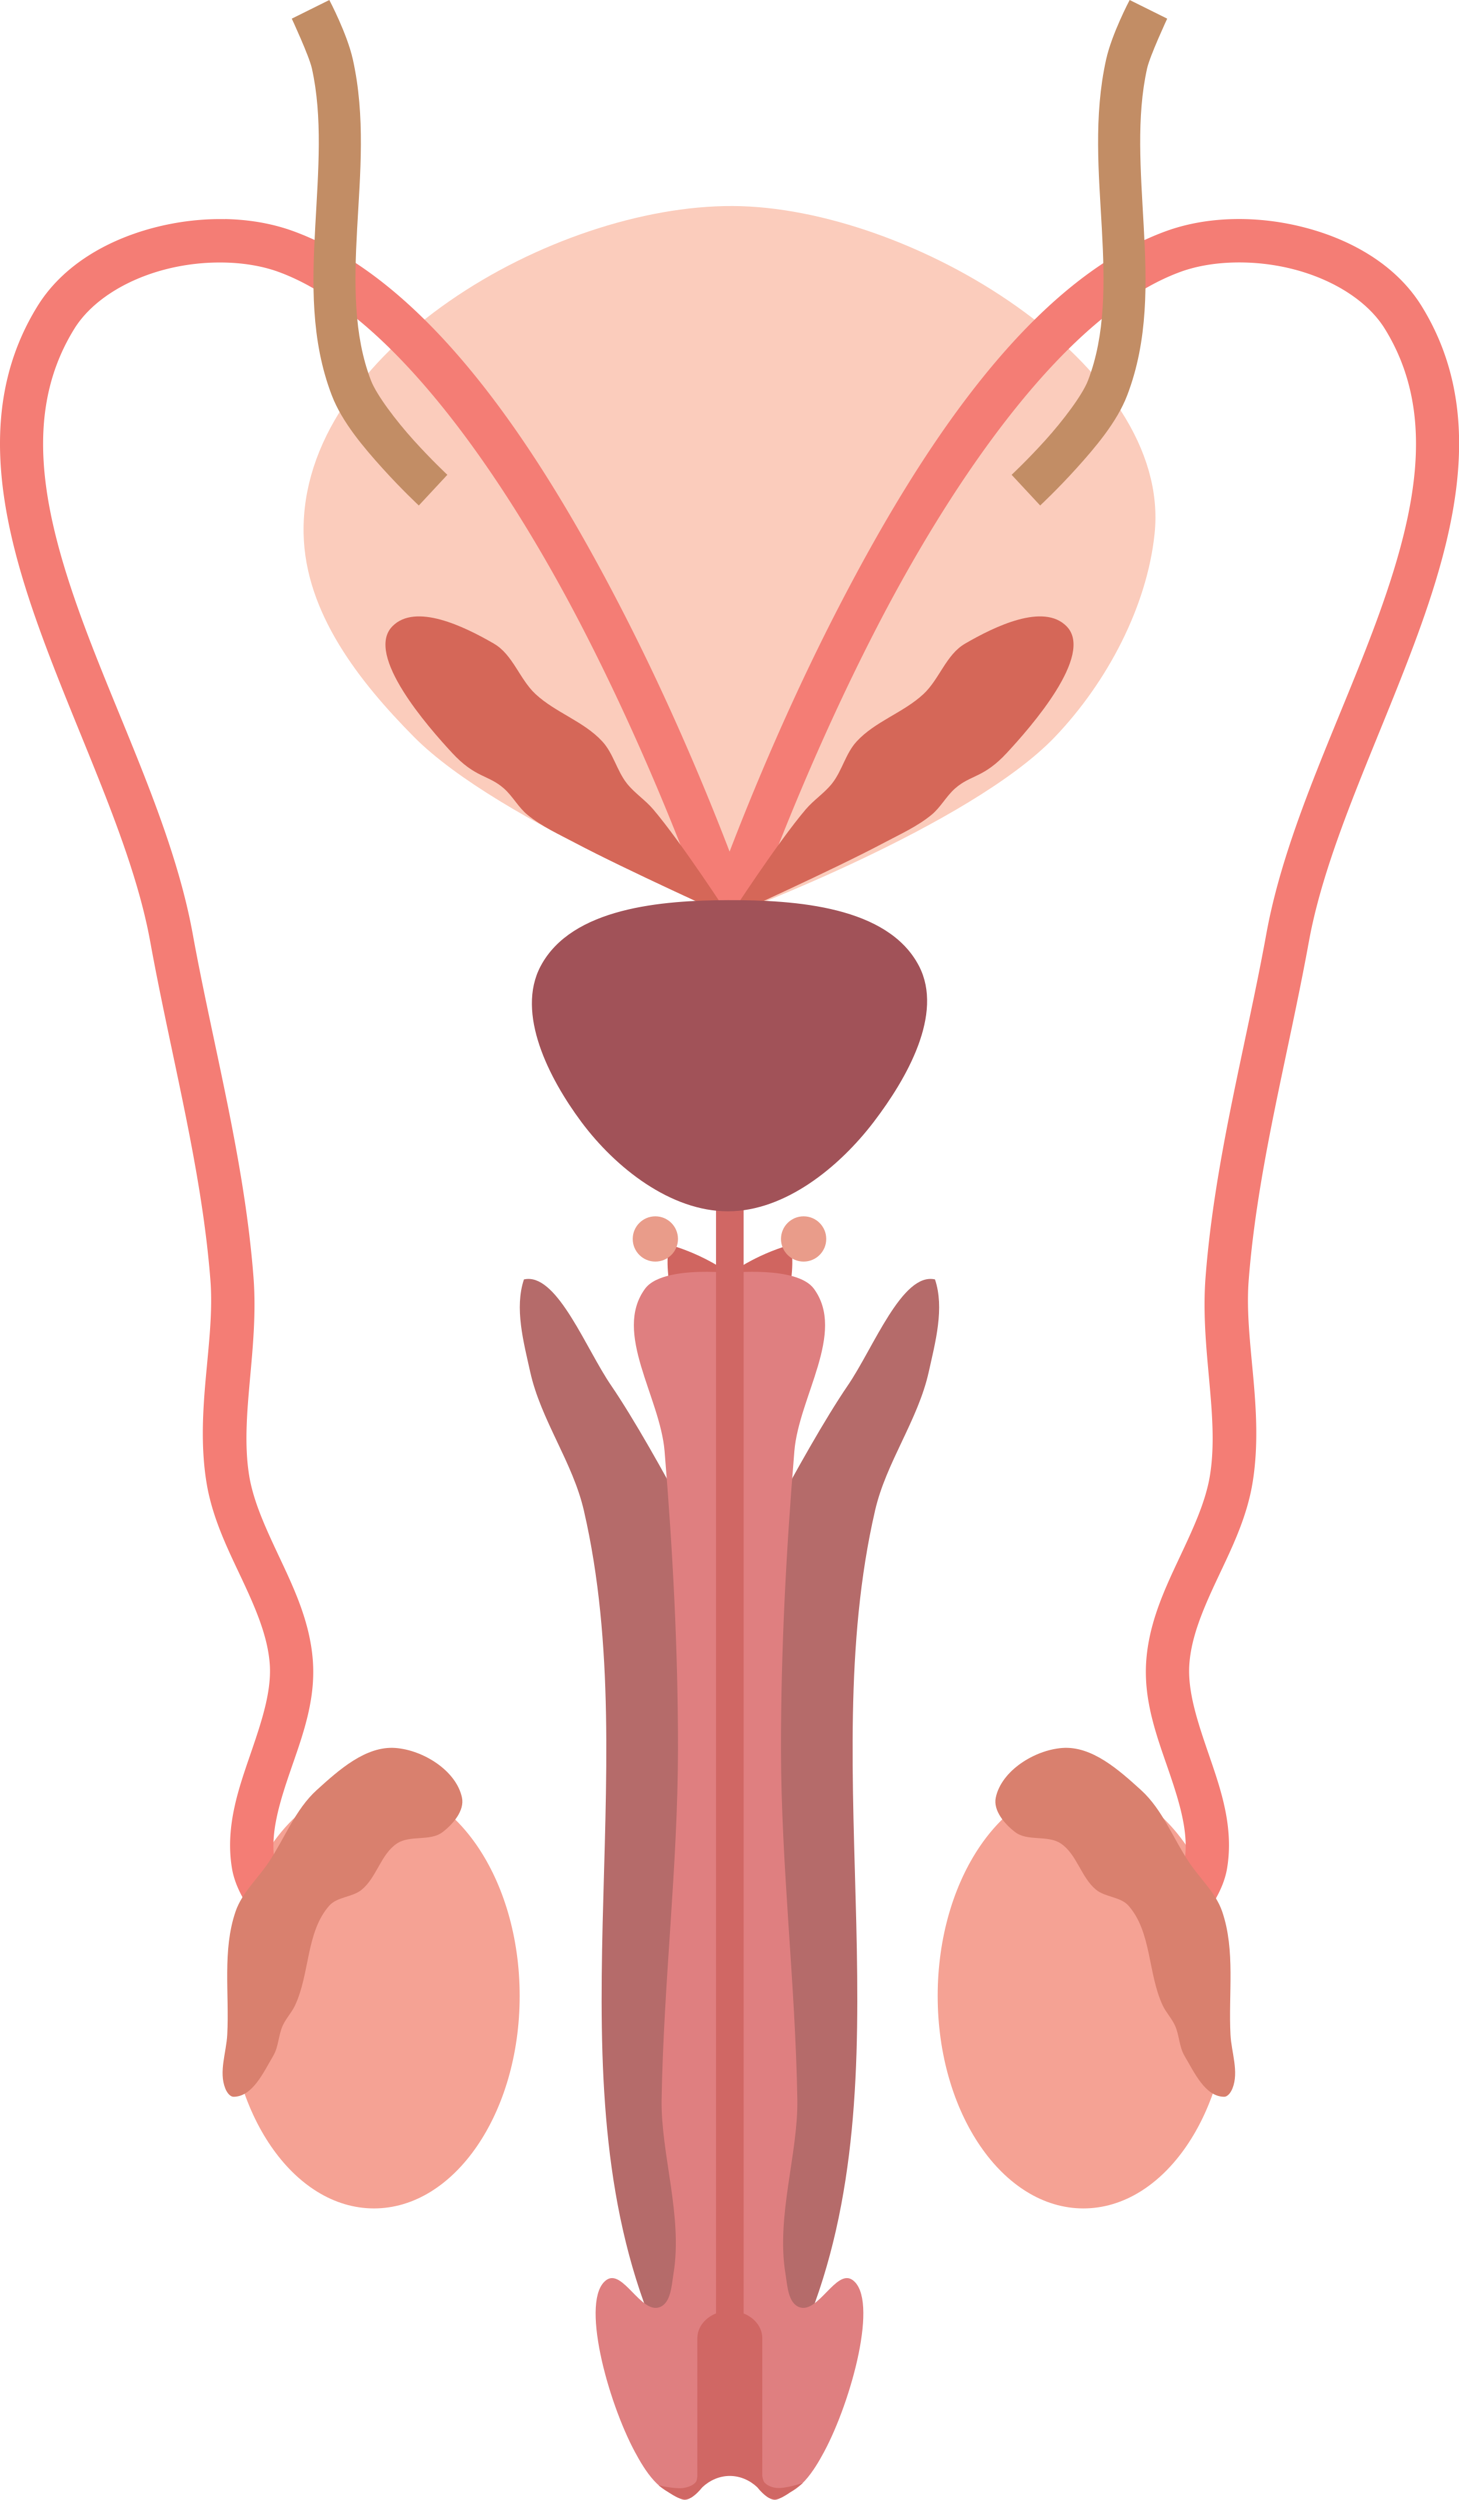 <?xml version="1.0" encoding="UTF-8" standalone="no"?>
<!-- Created with Inkscape (http://www.inkscape.org/) -->

<svg
   xmlns:dc="http://purl.org/dc/elements/1.1/"
   xmlns:cc="http://creativecommons.org/ns#"
   xmlns:rdf="http://www.w3.org/1999/02/22-rdf-syntax-ns#"
   xmlns:svg="http://www.w3.org/2000/svg"
   xmlns="http://www.w3.org/2000/svg"
   xmlns:sodipodi="http://sodipodi.sourceforge.net/DTD/sodipodi-0.dtd"
   xmlns:inkscape="http://www.inkscape.org/namespaces/inkscape"
   width="77.246mm"
   height="132.292mm"
   viewBox="0 0 77.246 132.292"
   version="1.1"
   id="svg8"
   inkscape:version="0.92+devel unknown"
   sodipodi:docname="srm.svg"
   inkscape:export-filename="/home/desarrollo/Documentos/conozco-mi-cuerpo/img/masculino/srm.png"
   inkscape:export-xdpi="96"
   inkscape:export-ydpi="96">
  <defs
     id="defs2" />
  <sodipodi:namedview
     id="base"
     pagecolor="#ffffff"
     bordercolor="#666666"
     borderopacity="1.0"
     inkscape:pageopacity="0.0"
     inkscape:pageshadow="2"
     inkscape:zoom="0.5520097"
     inkscape:cx="-83.130601"
     inkscape:cy="343.98815"
     inkscape:document-units="mm"
     inkscape:current-layer="layer1"
     inkscape:document-rotation="0"
     showgrid="false"
     inkscape:window-width="1366"
     inkscape:window-height="708"
     inkscape:window-x="0"
     inkscape:window-y="32"
     inkscape:window-maximized="1"
     fit-margin-top="0"
     fit-margin-left="0"
     fit-margin-right="0"
     fit-margin-bottom="0" />
  <g
     inkscape:label="Capa 1"
     inkscape:groupmode="layer"
     id="layer1"
     transform="translate(-20.178,-167.879)">
    <path
       style="fill:#fbccbc;fill-opacity:1;stroke:none;stroke-width:0.404px;stroke-linecap:butt;stroke-linejoin:miter;stroke-opacity:1"
       d="m 58.966,178.782 c 9.427,0.038 23.274,8.385 22.342,17.338 -0.402,3.865 -2.514,7.861 -5.267,10.748 -4.483,4.702 -17.074,9.401 -17.074,9.401 0,0 -12.352,-4.822 -16.882,-9.401 -2.867,-2.898 -5.748,-6.534 -5.833,-10.748 -0.194,-9.645 13.19,-17.376 22.715,-17.338 z"
       id="path38"
       inkscape:connector-curvature="0"
       sodipodi:nodetypes="asacasa" />
    <ellipse
       style="fill:#f5a294;fill-opacity:1;stroke:none;stroke-width:0.909"
       id="path845-3"
       cx="77.537"
       cy="273.509"
       rx="7.714"
       ry="11.246" />
    <ellipse
       style="fill:#f5a294;fill-opacity:1;stroke:none;stroke-width:0.909;stroke-opacity:1"
       id="path845"
       cx="39.978"
       cy="273.509"
       rx="7.714"
       ry="11.246" />
    <path
       inkscape:connector-curvature="0"
       style="color:#000000;font-style:normal;font-variant:normal;font-weight:normal;font-stretch:normal;font-size:medium;line-height:normal;font-family:sans-serif;font-variant-ligatures:normal;font-variant-position:normal;font-variant-caps:normal;font-variant-numeric:normal;font-variant-alternates:normal;font-variant-east-asian:normal;font-feature-settings:normal;text-indent:0;text-align:start;text-decoration:none;text-decoration-line:none;text-decoration-style:solid;text-decoration-color:#000000;letter-spacing:normal;word-spacing:normal;text-transform:none;writing-mode:lr-tb;direction:ltr;text-orientation:mixed;dominant-baseline:auto;baseline-shift:baseline;text-anchor:start;white-space:normal;shape-padding:0;clip-rule:nonzero;display:inline;overflow:visible;visibility:visible;opacity:1;isolation:auto;mix-blend-mode:normal;color-interpolation:sRGB;color-interpolation-filters:linearRGB;solid-color:#000000;solid-opacity:1;vector-effect:none;fill:#f47d75;fill-opacity:1;fill-rule:nonzero;stroke:none;stroke-width:2.289;stroke-linecap:round;stroke-linejoin:bevel;stroke-miterlimit:4;stroke-dasharray:none;stroke-dashoffset:0;stroke-opacity:1;color-rendering:auto;image-rendering:auto;shape-rendering:auto;text-rendering:auto;enable-background:accumulate"
       d="m 32.09,179.476 c -1.266,-0.025 -2.562,0.136 -3.803,0.464 -2.483,0.658 -4.8,2.002 -6.121,4.136 -3.2,5.169 -2.04,11.081 0.009,16.838 2.049,5.758 5.006,11.574 5.955,16.792 1.106,6.081 2.729,11.99 3.189,17.937 0.249,3.223 -0.816,6.822 -0.218,10.636 0.303,1.929 1.148,3.603 1.886,5.174 0.738,1.571 1.365,3.032 1.472,4.485 0.109,1.483 -0.452,3.12 -1.067,4.908 -0.615,1.789 -1.286,3.749 -0.936,5.892 0.162,0.991 0.687,1.798 1.145,2.5 0.458,0.703 0.891,1.243 0.891,1.243 a 1.144,1.144 0 0 0 1.606,0.179 1.144,1.144 0 0 0 0.179,-1.609 c 0,0 -0.368,-0.46 -0.76,-1.061 -0.392,-0.601 -0.766,-1.401 -0.802,-1.621 -0.235,-1.439 0.235,-3.019 0.841,-4.78 0.605,-1.761 1.343,-3.681 1.186,-5.817 -0.145,-1.976 -0.933,-3.695 -1.683,-5.292 -0.75,-1.597 -1.466,-3.085 -1.696,-4.554 -0.492,-3.136 0.528,-6.667 0.236,-10.458 -0.482,-6.24 -2.137,-12.226 -3.219,-18.172 -1.042,-5.731 -4.071,-11.597 -6.047,-17.148 -1.976,-5.551 -2.878,-10.574 -0.22,-14.868 0.903,-1.459 2.696,-2.582 4.762,-3.129 2.065,-0.547 4.36,-0.502 6.062,0.122 5.97,2.19 11.894,10.728 16.065,18.802 4.171,8.074 6.715,15.562 6.715,15.562 a 1.144,1.144 0 0 0 0.008,0.018 1.144,1.144 0 0 0 0.024,0.061 1.144,1.144 0 0 0 0.024,0.054 1.144,1.144 0 0 0 0.024,0.045 1.144,1.144 0 0 0 0.029,0.051 1.144,1.144 0 0 0 0.031,0.048 1.144,1.144 0 0 0 0.037,0.051 1.144,1.144 0 0 0 0.03,0.037 1.144,1.144 0 0 0 0.043,0.048 1.144,1.144 0 0 0 0.039,0.04 1.144,1.144 0 0 0 0.04,0.037 1.144,1.144 0 0 0 0.045,0.037 1.144,1.144 0 0 0 0.045,0.035 1.144,1.144 0 0 0 0.047,0.031 1.144,1.144 0 0 0 0.054,0.033 1.144,1.144 0 0 0 0.047,0.025 1.144,1.144 0 0 0 0.046,0.022 1.144,1.144 0 0 0 0.084,0.036 1.144,1.144 0 0 0 0.003,8.8e-4 1.144,1.144 0 0 0 8.82e-4,0 1.144,1.144 0 0 0 0.016,0.006 1.144,1.144 0 0 0 0.061,0.017 1.144,1.144 0 0 0 0.041,0.011 1.144,1.144 0 0 0 0.052,0.011 1.144,1.144 0 0 0 0.06,0.011 1.144,1.144 0 0 0 0.064,0.006 1.144,1.144 0 0 0 0.048,0.005 1.144,1.144 0 0 0 0.077,-8.8e-4 1.144,1.144 0 0 0 0.035,-8.8e-4 1.144,1.144 0 0 0 0.064,-0.006 1.144,1.144 0 0 0 0.057,-0.008 1.144,1.144 0 0 0 0.039,-0.008 1.144,1.144 0 0 0 0.076,-0.017 1.144,1.144 0 0 0 0.003,-8.8e-4 1.144,1.144 0 0 0 0.006,-0.003 1.144,1.144 0 0 0 0.054,-0.016 1.144,1.144 0 0 0 0.028,-0.011 1.144,1.144 0 0 0 0.047,-0.019 1.144,1.144 0 0 0 0.058,-0.026 1.144,1.144 0 0 0 0.045,-0.024 1.144,1.144 0 0 0 0.05,-0.029 1.144,1.144 0 0 0 0.048,-0.031 1.144,1.144 0 0 0 0.051,-0.037 1.144,1.144 0 0 0 0.037,-0.03 1.144,1.144 0 0 0 0.048,-0.043 1.144,1.144 0 0 0 0.04,-0.04 1.144,1.144 0 0 0 0.039,-0.043 1.144,1.144 0 0 0 0.032,-0.037 1.144,1.144 0 0 0 0.042,-0.055 1.144,1.144 0 0 0 0.028,-0.041 1.144,1.144 0 0 0 0.031,-0.051 1.144,1.144 0 0 0 0.028,-0.051 1.144,1.144 0 0 0 0.024,-0.05 1.144,1.144 0 0 0 0.025,-0.06 1.144,1.144 0 0 0 0.014,-0.036 1.144,1.144 0 0 0 0.002,-0.005 c 0,0 2.547,-7.488 6.718,-15.562 4.171,-8.074 10.092,-16.612 16.062,-18.802 1.702,-0.624 4,-0.669 6.065,-0.122 2.065,0.547 3.858,1.669 4.762,3.129 2.658,4.294 1.756,9.317 -0.22,14.868 -1.976,5.551 -5.008,11.417 -6.05,17.148 -1.081,5.946 -2.737,11.932 -3.219,18.172 -0.293,3.791 0.731,7.322 0.239,10.458 -0.23,1.468 -0.946,2.956 -1.696,4.554 -0.75,1.597 -1.538,3.316 -1.683,5.292 -0.157,2.136 0.581,4.057 1.186,5.817 0.605,1.761 1.076,3.341 0.841,4.78 -0.036,0.22 -0.413,1.02 -0.805,1.621 -0.392,0.601 -0.76,1.061 -0.76,1.061 a 1.144,1.144 0 0 0 0.179,1.609 1.144,1.144 0 0 0 1.609,-0.179 c 0,0 0.433,-0.54 0.891,-1.243 0.458,-0.703 0.98,-1.509 1.142,-2.5 0.35,-2.143 -0.318,-4.103 -0.933,-5.892 -0.615,-1.789 -1.176,-3.425 -1.067,-4.908 0.107,-1.453 0.734,-2.914 1.472,-4.485 0.738,-1.571 1.583,-3.245 1.886,-5.174 0.598,-3.814 -0.466,-7.413 -0.218,-10.636 0.459,-5.947 2.083,-11.857 3.189,-17.937 0.949,-5.219 3.906,-11.035 5.955,-16.792 2.049,-5.758 3.209,-11.669 0.009,-16.838 -1.321,-2.134 -3.641,-3.479 -6.124,-4.136 -1.241,-0.329 -2.534,-0.489 -3.8,-0.464 -1.266,0.025 -2.503,0.234 -3.636,0.65 -7.235,2.654 -13.046,11.651 -17.308,19.901 -2.637,5.103 -4.628,9.957 -5.768,12.925 -1.139,-2.968 -3.129,-7.822 -5.766,-12.926 -4.262,-8.249 -10.073,-17.247 -17.308,-19.901 -1.133,-0.416 -2.37,-0.625 -3.636,-0.65 z"
       id="path889" />
    <path
       style="fill:#d9806e;fill-opacity:1;stroke:none;stroke-width:0.404px;stroke-linecap:butt;stroke-linejoin:miter;stroke-opacity:1"
       d="m 82.892,276.681 c -0.287,-0.482 -0.273,-1.094 -0.505,-1.604 -0.172,-0.378 -0.472,-0.688 -0.649,-1.063 -0.791,-1.684 -0.582,-3.883 -1.811,-5.279 -0.423,-0.48 -1.227,-0.442 -1.721,-0.848 -0.795,-0.653 -1.014,-1.887 -1.874,-2.451 -0.691,-0.453 -1.747,-0.095 -2.404,-0.594 -0.557,-0.423 -1.175,-1.143 -1.03,-1.828 0.302,-1.433 2.06,-2.518 3.52,-2.628 1.572,-0.119 3.005,1.17 4.173,2.23 1.134,1.03 1.693,2.553 2.545,3.826 0.581,0.868 1.411,1.61 1.749,2.598 0.707,2.062 0.326,4.348 0.441,6.525 0.05,0.943 0.453,1.951 0.108,2.83 -0.078,0.198 -0.238,0.452 -0.451,0.451 -1.003,-0.009 -1.578,-1.301 -2.091,-2.163 z"
       id="path892-7"
       inkscape:connector-curvature="0"
       sodipodi:nodetypes="aaaaaaaaaaaaaaaa" />
    <path
       style="fill:#d9806e;fill-opacity:1;stroke:none;stroke-width:0.404px;stroke-linecap:butt;stroke-linejoin:miter;stroke-opacity:1"
       d="m 34.643,276.681 c 0.287,-0.482 0.273,-1.094 0.505,-1.604 0.172,-0.378 0.472,-0.688 0.649,-1.063 0.791,-1.684 0.582,-3.883 1.811,-5.279 0.423,-0.48 1.227,-0.442 1.721,-0.848 0.795,-0.653 1.014,-1.887 1.874,-2.451 0.691,-0.453 1.747,-0.095 2.404,-0.594 0.557,-0.423 1.175,-1.143 1.03,-1.828 -0.302,-1.433 -2.06,-2.518 -3.52,-2.628 -1.572,-0.119 -3.005,1.17 -4.173,2.23 -1.134,1.03 -1.693,2.553 -2.545,3.826 -0.581,0.868 -1.411,1.61 -1.749,2.598 -0.707,2.062 -0.326,4.348 -0.441,6.525 -0.05,0.943 -0.453,1.951 -0.108,2.83 0.077,0.198 0.238,0.452 0.451,0.451 1.003,-0.009 1.578,-1.301 2.091,-2.163 z"
       id="path892"
       inkscape:connector-curvature="0"
       sodipodi:nodetypes="aaaaaaaaaaaaaaaa" />
    <g
       id="g972"
       transform="matrix(1.526,0,0,1.526,-140.409,22.067)">
      <path
         sodipodi:nodetypes="cccc"
         inkscape:connector-curvature="0"
         id="path953"
         d="m 130.559,145.859 c 0,0 -2.586,-5.017 -2.105,-7.141 1.266,0.365 2.08,0.994 2.08,0.994 z"
         style="fill:#d06560;fill-opacity:1;stroke:none;stroke-width:0.265px;stroke-linecap:butt;stroke-linejoin:miter;stroke-opacity:1" />
      <path
         sodipodi:nodetypes="cccc"
         inkscape:connector-curvature="0"
         id="path953-3"
         d="m 130.559,145.859 c 0,0 2.586,-5.017 2.105,-7.141 -1.266,0.365 -2.08,0.994 -2.08,0.994 z"
         style="fill:#d06560;fill-opacity:1;stroke:none;stroke-width:0.265px;stroke-linecap:butt;stroke-linejoin:miter;stroke-opacity:1" />
    </g>
    <circle
       style="fill:#e99c8a;fill-opacity:1;stroke:none;stroke-width:0.409;stroke-linecap:round;stroke-linejoin:bevel;stroke-miterlimit:4;stroke-dasharray:none;stroke-opacity:1"
       id="path978"
       cx="62.725"
       cy="233.448"
       r="1.198" />
    <circle
       style="fill:#e99c8a;fill-opacity:1;stroke:none;stroke-width:0.409;stroke-linecap:round;stroke-linejoin:bevel;stroke-miterlimit:4;stroke-dasharray:none;stroke-opacity:1"
       id="path978-5"
       cx="54.875"
       cy="233.448"
       r="1.198" />
    <path
       style="fill:#b56b6a;fill-opacity:1;stroke:none;stroke-width:0.404;stroke-linecap:round;stroke-linejoin:bevel;stroke-miterlimit:4;stroke-dasharray:none;stroke-opacity:1"
       d="m 48.08,235.565 c -0.054,0.005 -0.108,0.012 -0.162,0.024 -0.508,1.513 -0.023,3.298 0.331,4.894 0.568,2.557 2.249,4.775 2.839,7.327 3.256,14.08 -1.821,29.831 3.67,43.198 0.799,1.946 4.041,4.848 4.041,4.848 0,0 3.242,-2.902 4.041,-4.848 5.492,-13.367 0.414,-29.118 3.67,-43.198 0.59,-2.552 2.272,-4.77 2.84,-7.327 0.355,-1.596 0.839,-3.381 0.33,-4.894 -1.732,-0.391 -3.248,3.609 -4.613,5.608 -2.414,3.534 -6.268,11.206 -6.268,11.206 0,0 -3.854,-7.672 -6.268,-11.206 -1.323,-1.936 -2.788,-5.752 -4.453,-5.632 z"
       id="path1108"
       inkscape:connector-curvature="0" />
    <path
       style="fill:#df7f80;fill-opacity:1;stroke:none;stroke-width:0.404px;stroke-linecap:butt;stroke-linejoin:miter;stroke-opacity:1"
       d="m 57.622,235.186 c -1.126,-0.005 -2.732,0.132 -3.292,0.896 -1.708,2.328 0.796,5.723 1.034,8.6 0.433,5.247 0.714,10.514 0.709,15.779 -0.006,6.182 -0.762,12.346 -0.866,18.527 -0.048,2.865 1.126,6.169 0.631,9.205 -0.104,0.637 -0.133,1.566 -0.739,1.789 -0.988,0.364 -1.95,-2.048 -2.811,-1.442 -1.417,0.998 0.052,6.407 1.514,9.12 0.524,0.973 1.327,2.269 2.432,2.253 1.199,-0.018 2.566,-2.523 2.566,-2.523 0,0 1.366,2.505 2.565,2.523 1.105,0.017 1.909,-1.28 2.433,-2.253 1.462,-2.713 2.931,-8.122 1.514,-9.12 -0.861,-0.606 -1.823,1.806 -2.812,1.442 -0.605,-0.223 -0.635,-1.152 -0.739,-1.789 -0.495,-3.035 0.679,-6.34 0.631,-9.205 -0.104,-6.182 -0.859,-12.345 -0.865,-18.527 -0.005,-5.265 0.275,-10.532 0.708,-15.779 0.237,-2.878 2.742,-6.272 1.034,-8.6 -0.897,-1.222 -4.47,-0.839 -4.47,-0.839 0,0 -0.503,-0.054 -1.178,-0.057 z"
       id="path1130"
       inkscape:connector-curvature="0" />
    <path
       style="color:#000000;font-style:normal;font-variant:normal;font-weight:normal;font-stretch:normal;font-size:medium;line-height:normal;font-family:sans-serif;font-variant-ligatures:normal;font-variant-position:normal;font-variant-caps:normal;font-variant-numeric:normal;font-variant-alternates:normal;font-variant-east-asian:normal;font-feature-settings:normal;text-indent:0;text-align:start;text-decoration:none;text-decoration-line:none;text-decoration-style:solid;text-decoration-color:#000000;letter-spacing:normal;word-spacing:normal;text-transform:none;writing-mode:lr-tb;direction:ltr;text-orientation:mixed;dominant-baseline:auto;baseline-shift:baseline;text-anchor:start;white-space:normal;shape-padding:0;clip-rule:nonzero;display:inline;overflow:visible;visibility:visible;opacity:1;isolation:auto;mix-blend-mode:normal;color-interpolation:sRGB;color-interpolation-filters:linearRGB;solid-color:#000000;solid-opacity:1;vector-effect:none;fill:#d06764;fill-opacity:1;fill-rule:nonzero;stroke:none;stroke-width:1.406;stroke-linecap:butt;stroke-linejoin:miter;stroke-miterlimit:4;stroke-dasharray:none;stroke-dashoffset:0;stroke-opacity:1;color-rendering:auto;image-rendering:auto;shape-rendering:auto;text-rendering:auto;enable-background:accumulate"
       d="m 58.087,215.552 v 74.76 c -0.564,0.226 -0.964,0.7 -0.986,1.261 h -0.003 v 0.048 7.29 c 0,0 -0.009,0.235 -0.077,0.321 -0.146,0.184 -0.4,0.271 -0.632,0.313 -0.442,0.08 -1.342,-0.136 -1.342,-0.136 0,0 0.977,0.757 1.377,0.763 0.222,0.003 0.459,-0.16 0.673,-0.368 v 0.005 c 0.005,-0.005 0.009,-0.011 0.012,-0.016 0.092,-0.09 0.174,-0.184 0.254,-0.281 0.4,-0.378 0.917,-0.599 1.453,-0.6 0.535,8.8e-4 1.051,0.22 1.451,0.595 0.083,0.103 0.17,0.201 0.267,0.296 l 0.003,0.003 v -0.002 c 0.214,0.208 0.452,0.372 0.674,0.368 0.4,-0.006 1.478,-0.89 1.478,-0.89 0,0 -0.94,0.323 -1.416,0.264 -0.227,-0.028 -0.469,-0.117 -0.621,-0.288 -0.081,-0.091 -0.115,-0.346 -0.115,-0.346 v -7.29 -0.048 h -0.002 c -0.022,-0.561 -0.421,-1.035 -0.986,-1.261 v -74.759 z"
       id="path934"
       inkscape:connector-curvature="0"
       sodipodi:nodetypes="ccccccaacccccccccccccaaccccccc" />
    <path
       style="fill:#d56758;fill-opacity:1;stroke:none;stroke-width:0.404;stroke-linecap:butt;stroke-linejoin:miter;stroke-miterlimit:4;stroke-dasharray:none;stroke-opacity:1"
       d="m 46.333,201.946 c 0.996,0.577 1.355,1.881 2.198,2.665 1.061,0.987 2.567,1.447 3.545,2.517 0.572,0.626 0.76,1.528 1.28,2.197 0.402,0.517 0.975,0.881 1.4,1.379 1.508,1.77 4.045,5.683 4.045,5.683 0,0 -5.498,-2.481 -8.16,-3.895 -0.866,-0.46 -1.777,-0.868 -2.535,-1.489 -0.484,-0.396 -0.781,-0.986 -1.251,-1.399 -0.833,-0.733 -1.502,-0.542 -2.743,-1.883 -1.241,-1.341 -4.641,-5.186 -3.16,-6.696 1.225,-1.25 3.808,0.008 5.383,0.921 z"
       id="path936"
       inkscape:connector-curvature="0"
       sodipodi:nodetypes="aaaaacaaazsa" />
    <path
       style="fill:#d56758;fill-opacity:1;stroke:none;stroke-width:0.404;stroke-linecap:butt;stroke-linejoin:miter;stroke-miterlimit:4;stroke-dasharray:none;stroke-opacity:1"
       d="m 71.268,201.946 c -0.996,0.577 -1.355,1.881 -2.198,2.665 -1.061,0.987 -2.567,1.447 -3.545,2.517 -0.572,0.626 -0.76,1.528 -1.28,2.197 -0.402,0.517 -0.975,0.881 -1.4,1.379 -1.508,1.77 -4.045,5.683 -4.045,5.683 0,0 5.498,-2.481 8.16,-3.895 0.866,-0.46 1.777,-0.868 2.535,-1.489 0.484,-0.396 0.781,-0.986 1.251,-1.399 0.833,-0.733 1.502,-0.542 2.743,-1.883 1.241,-1.341 4.641,-5.186 3.16,-6.696 -1.225,-1.25 -3.808,0.008 -5.383,0.921 z"
       id="path936-5"
       inkscape:connector-curvature="0"
       sodipodi:nodetypes="aaaaacaaazsa" />
    <path
       style="fill:#a15258;fill-opacity:1;stroke:none;stroke-width:0.404px;stroke-linecap:butt;stroke-linejoin:miter;stroke-opacity:1"
       d="m 58.727,215.517 c 3.564,-0.011 8.468,0.323 10.108,3.488 1.315,2.538 -0.656,5.963 -2.388,8.237 -1.83,2.402 -4.699,4.738 -7.719,4.743 -3.037,0.006 -5.969,-2.305 -7.78,-4.743 -1.692,-2.277 -3.477,-5.732 -2.144,-8.237 1.647,-3.095 6.418,-3.478 9.924,-3.488 z"
       id="path1148"
       inkscape:connector-curvature="0"
       sodipodi:nodetypes="aaaaaaa" />
    <path
       inkscape:connector-curvature="0"
       style="color:#000000;font-style:normal;font-variant:normal;font-weight:normal;font-stretch:normal;font-size:medium;line-height:normal;font-family:sans-serif;font-variant-ligatures:normal;font-variant-position:normal;font-variant-caps:normal;font-variant-numeric:normal;font-variant-alternates:normal;font-variant-east-asian:normal;font-feature-settings:normal;text-indent:0;text-align:start;text-decoration:none;text-decoration-line:none;text-decoration-style:solid;text-decoration-color:#000000;letter-spacing:normal;word-spacing:normal;text-transform:none;writing-mode:lr-tb;direction:ltr;text-orientation:mixed;dominant-baseline:auto;baseline-shift:baseline;text-anchor:start;white-space:normal;shape-padding:0;clip-rule:nonzero;display:inline;overflow:visible;visibility:visible;opacity:1;isolation:auto;mix-blend-mode:normal;color-interpolation:sRGB;color-interpolation-filters:linearRGB;solid-color:#000000;solid-opacity:1;vector-effect:none;fill:#c28d65;fill-opacity:1;fill-rule:nonzero;stroke:none;stroke-width:2.22;stroke-linecap:butt;stroke-linejoin:miter;stroke-miterlimit:4;stroke-dasharray:none;stroke-dashoffset:0;stroke-opacity:1;color-rendering:auto;image-rendering:auto;shape-rendering:auto;text-rendering:auto;enable-background:accumulate"
       d="m 79.987,167.879 c 0,0 -0.94,1.778 -1.243,3.135 -0.675,3.022 -0.389,6.076 -0.229,8.973 0.159,2.897 0.193,5.618 -0.733,8.028 -0.293,0.763 -1.319,2.122 -2.262,3.165 -0.943,1.043 -1.782,1.827 -1.782,1.827 l 1.511,1.624 c 0,0 0.906,-0.842 1.919,-1.964 1.013,-1.121 2.151,-2.465 2.685,-3.856 1.128,-2.938 1.041,-5.999 0.879,-8.946 -0.162,-2.947 -0.395,-5.799 0.179,-8.368 0.148,-0.663 1.064,-2.631 1.064,-2.631 z"
       id="path1163" />
    <path
       inkscape:connector-curvature="0"
       style="color:#000000;font-style:normal;font-variant:normal;font-weight:normal;font-stretch:normal;font-size:medium;line-height:normal;font-family:sans-serif;font-variant-ligatures:normal;font-variant-position:normal;font-variant-caps:normal;font-variant-numeric:normal;font-variant-alternates:normal;font-variant-east-asian:normal;font-feature-settings:normal;text-indent:0;text-align:start;text-decoration:none;text-decoration-line:none;text-decoration-style:solid;text-decoration-color:#000000;letter-spacing:normal;word-spacing:normal;text-transform:none;writing-mode:lr-tb;direction:ltr;text-orientation:mixed;dominant-baseline:auto;baseline-shift:baseline;text-anchor:start;white-space:normal;shape-padding:0;clip-rule:nonzero;display:inline;overflow:visible;visibility:visible;opacity:1;isolation:auto;mix-blend-mode:normal;color-interpolation:sRGB;color-interpolation-filters:linearRGB;solid-color:#000000;solid-opacity:1;vector-effect:none;fill:#c28d65;fill-opacity:1;fill-rule:nonzero;stroke:none;stroke-width:2.22;stroke-linecap:butt;stroke-linejoin:miter;stroke-miterlimit:4;stroke-dasharray:none;stroke-dashoffset:0;stroke-opacity:1;color-rendering:auto;image-rendering:auto;shape-rendering:auto;text-rendering:auto;enable-background:accumulate"
       d="m 37.614,167.879 c 0,0 0.94,1.778 1.243,3.135 0.675,3.022 0.389,6.076 0.229,8.973 -0.159,2.897 -0.193,5.618 0.733,8.028 0.293,0.763 1.319,2.122 2.262,3.165 0.943,1.043 1.782,1.827 1.782,1.827 l -1.511,1.624 c 0,0 -0.906,-0.842 -1.919,-1.964 -1.013,-1.121 -2.151,-2.465 -2.685,-3.856 -1.128,-2.938 -1.041,-5.999 -0.879,-8.946 0.162,-2.947 0.395,-5.799 -0.179,-8.368 -0.148,-0.663 -1.064,-2.631 -1.064,-2.631 z"
       id="path1163-7" />
  </g>
</svg>

